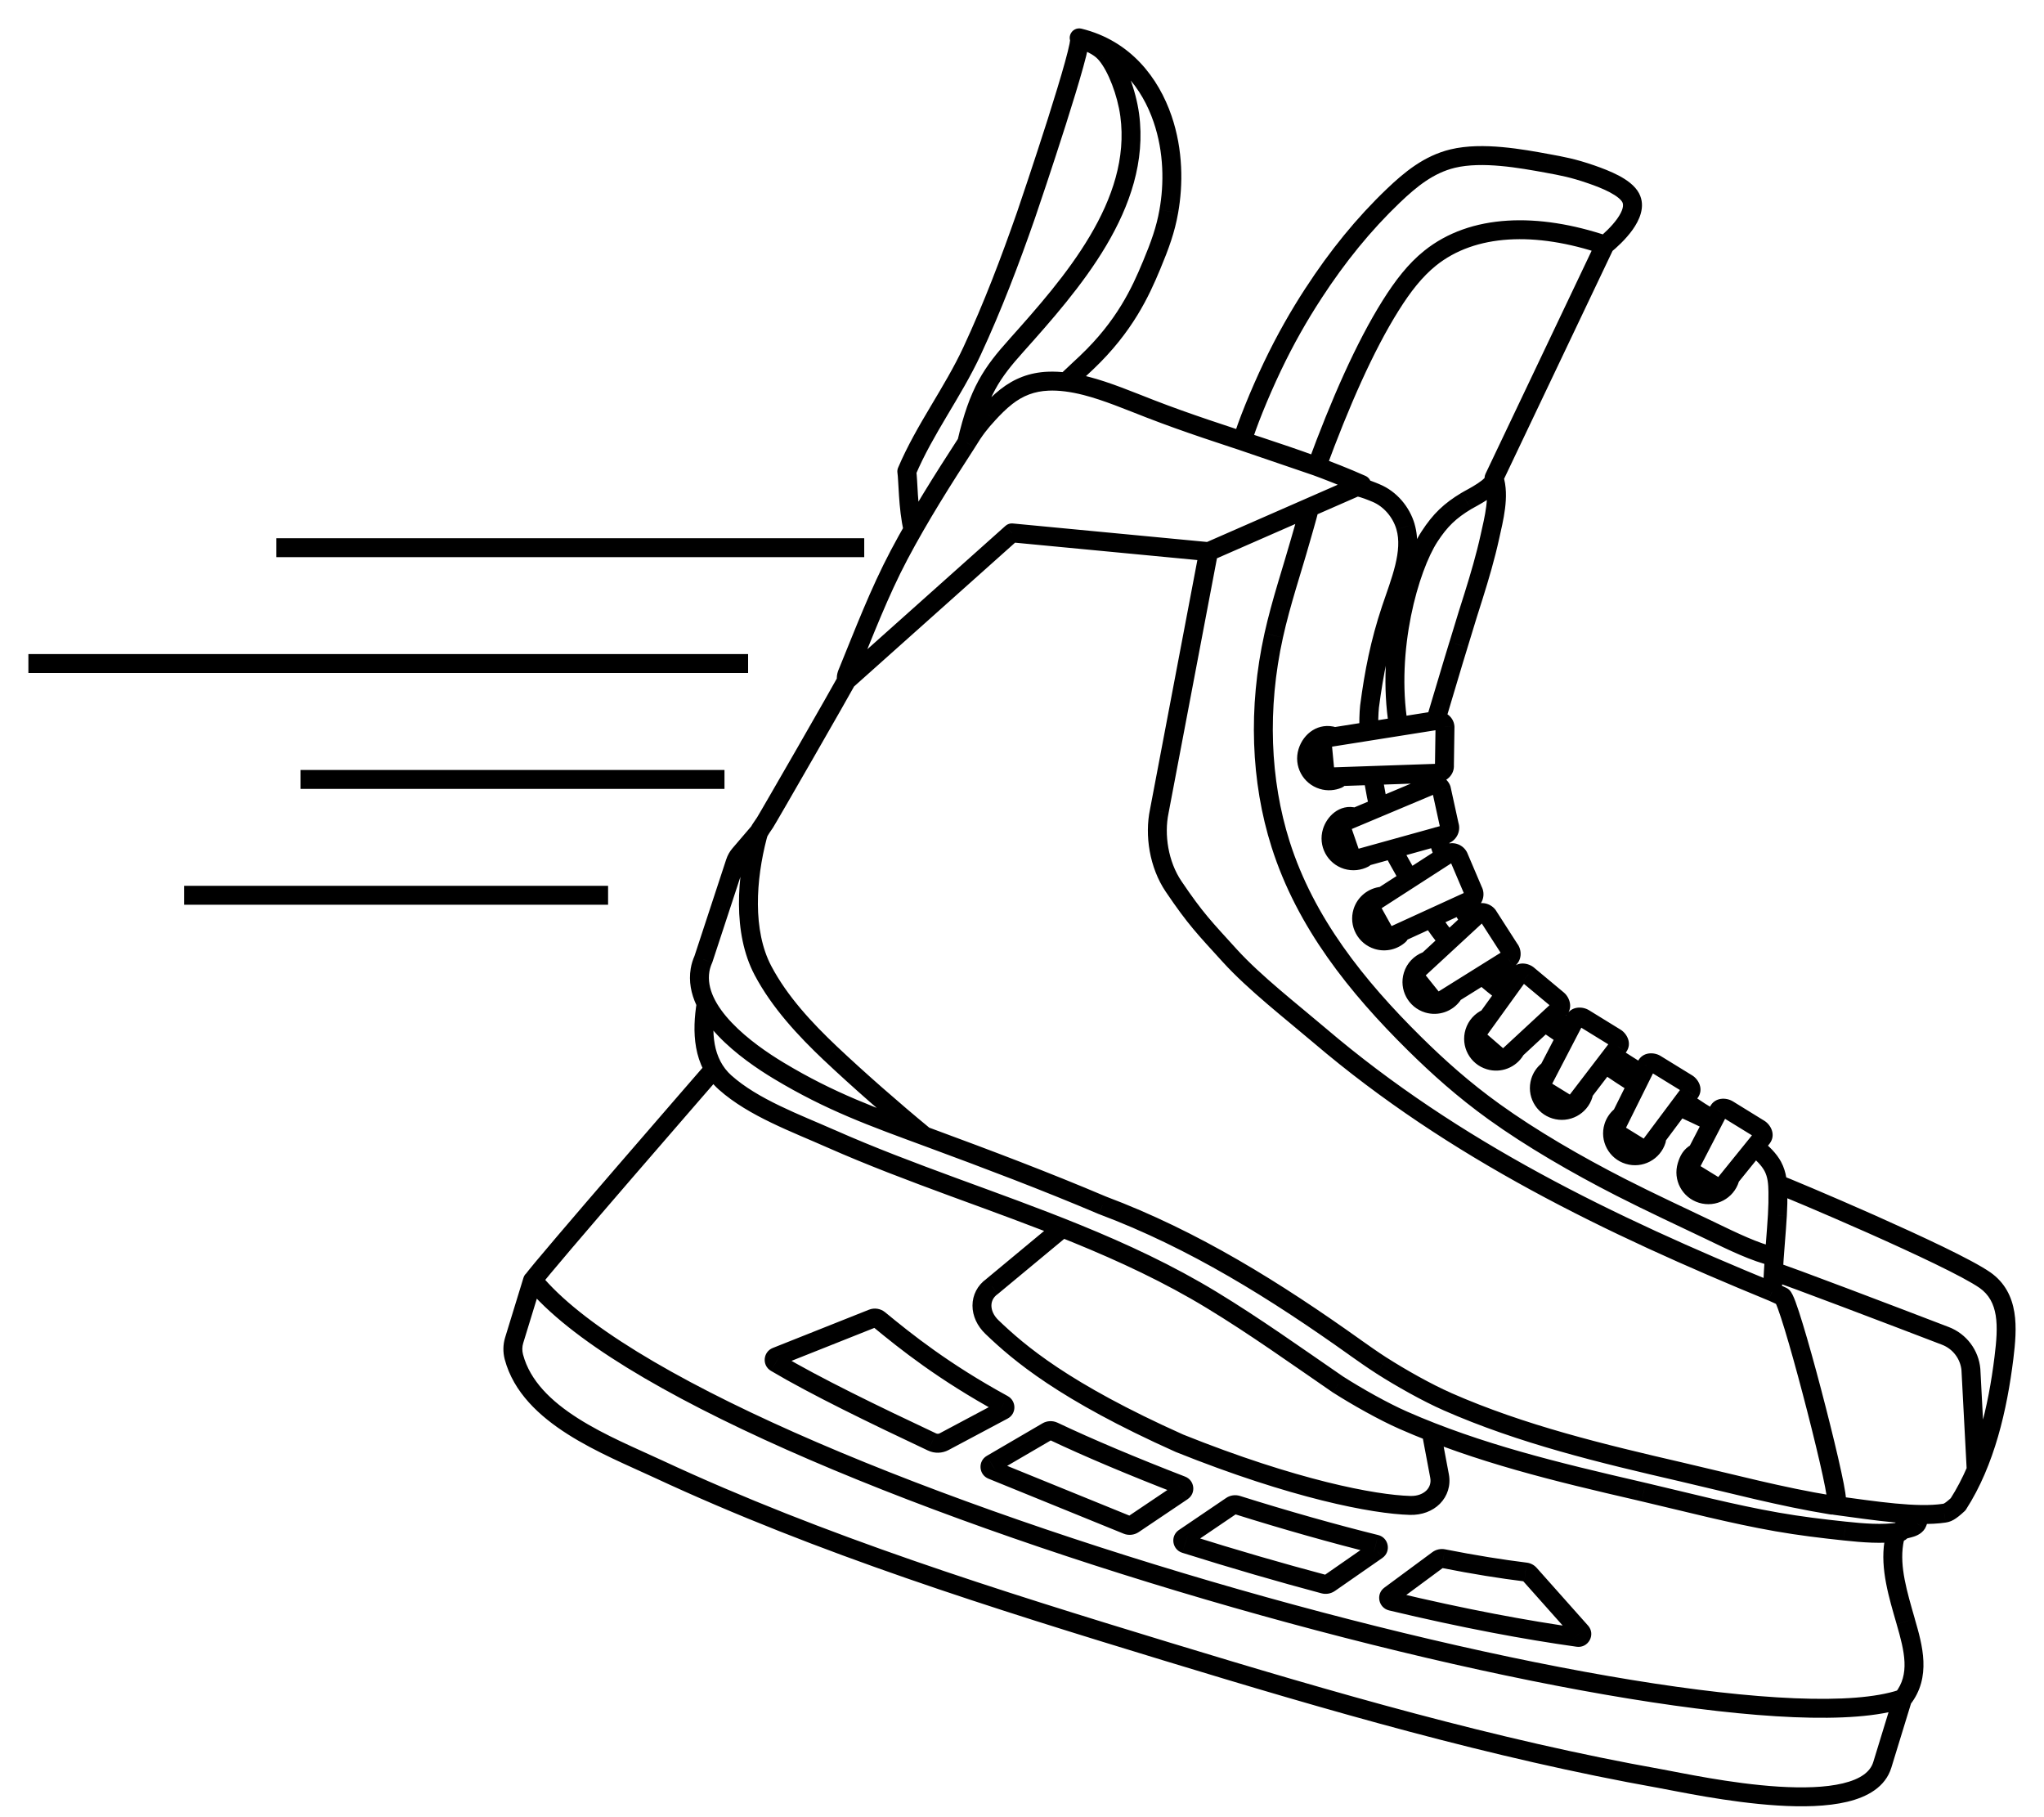 <svg width="54" height="48" viewBox="0 0 54 48"  xmlns="http://www.w3.org/2000/svg">
<path d="M14.082 33.815L13.872 33.679C13.813 33.771 13.819 33.89 13.888 33.974L14.082 33.815ZM50.315 45.117C50.446 45.074 50.517 44.932 50.474 44.801C50.43 44.67 50.289 44.599 50.158 44.642L50.315 45.117ZM44.626 28.879C44.509 28.805 44.355 28.84 44.281 28.956C44.207 29.073 44.241 29.227 44.358 29.301L44.626 28.879ZM45.156 29.796C45.277 29.864 45.429 29.821 45.497 29.701C45.565 29.581 45.523 29.428 45.403 29.361L45.156 29.796ZM42.73 27.669C42.612 27.597 42.458 27.634 42.386 27.752C42.314 27.869 42.351 28.023 42.469 28.095L42.73 27.669ZM42.781 27.994L42.913 27.781L42.913 27.781L42.781 27.994ZM43.246 28.584C43.362 28.659 43.517 28.625 43.591 28.509C43.666 28.393 43.632 28.238 43.516 28.164L43.246 28.584ZM41.146 26.662C41.035 26.579 40.879 26.602 40.796 26.713C40.714 26.824 40.736 26.98 40.847 27.063L41.146 26.662ZM41.318 27.388C41.434 27.463 41.588 27.429 41.663 27.314C41.738 27.198 41.705 27.043 41.589 26.968L41.318 27.388ZM39.822 25.388C39.736 25.28 39.578 25.262 39.471 25.349C39.363 25.435 39.345 25.592 39.431 25.7L39.822 25.388ZM39.773 26.095C39.867 26.196 40.025 26.202 40.126 26.108C40.227 26.014 40.233 25.855 40.138 25.754L39.773 26.095ZM38.102 20.428C38.1 20.29 37.987 20.18 37.849 20.181C37.711 20.183 37.6 20.296 37.602 20.434L38.102 20.428ZM37.606 20.724C37.597 20.862 37.702 20.981 37.84 20.99C37.977 20.999 38.096 20.895 38.105 20.757L37.606 20.724ZM20.205 21.736L20.414 21.873L20.415 21.873L20.205 21.736ZM20.057 21.964L20.279 22.08L20.281 22.076L20.057 21.964ZM20.014 22.084L19.772 22.019L19.772 22.02L20.014 22.084ZM20.158 25.639L20.379 25.522L20.379 25.522L20.158 25.639ZM21.945 27.83L21.773 28.012L21.774 28.012L21.945 27.83ZM24.236 30.176C24.343 30.264 24.5 30.249 24.588 30.142C24.676 30.036 24.66 29.878 24.554 29.79L24.236 30.176ZM20.236 22.143C20.325 22.038 20.313 21.88 20.208 21.79C20.103 21.7 19.946 21.712 19.856 21.817L20.236 22.143ZM19.54 22.57L19.35 22.408L19.35 22.408L19.54 22.57ZM19.423 22.778L19.661 22.856L19.661 22.855L19.423 22.778ZM18.582 25.338L18.811 25.438C18.814 25.43 18.817 25.423 18.82 25.416L18.582 25.338ZM18.494 25.624L18.741 25.665L18.741 25.665L18.494 25.624ZM20.57 28.28L20.441 28.494L20.441 28.494L20.57 28.28ZM24.556 30.056L24.643 29.821L24.643 29.821L24.556 30.056ZM29.124 31.838L29.026 32.069L29.037 32.072L29.124 31.838ZM35.8 35.593L35.655 35.796L35.655 35.797L35.8 35.593ZM36.507 36.077L36.372 36.287L36.373 36.288L36.507 36.077ZM38.23 37.02L38.331 36.792L38.331 36.791L38.23 37.02ZM44.424 38.883L44.368 39.126L44.368 39.126L44.424 38.883ZM48.381 39.754L48.341 40.001L48.342 40.001L48.381 39.754ZM48.519 39.609L48.765 39.653C48.768 39.637 48.769 39.621 48.769 39.605L48.519 39.609ZM47.088 34.245L46.99 34.475L46.99 34.475L47.088 34.245ZM46.814 34.119L46.719 34.351L46.72 34.351L46.814 34.119ZM34.867 27.356L35.029 27.165L35.029 27.165L34.867 27.356ZM32.492 25.245L32.306 25.413L32.306 25.413L32.492 25.245ZM31.005 23.415L31.212 23.275L31.212 23.275L31.005 23.415ZM30.627 21.43L30.871 21.481L30.872 21.476L30.627 21.43ZM25.54 11.693L25.75 11.829L25.754 11.822L25.54 11.693ZM26.848 9.129L27.034 9.296L27.034 9.296L26.848 9.129ZM29.845 3.038L30.093 3.005L30.093 3.005L29.845 3.038ZM29.228 1.438L29.42 1.278L29.42 1.277L29.228 1.438ZM28.511 1L28.57 0.757C28.444 0.726 28.315 0.797 28.273 0.921C28.232 1.044 28.292 1.178 28.412 1.23L28.511 1ZM27.105 5.686L27.341 5.768L27.341 5.768L27.105 5.686ZM25.683 9.266L25.456 9.161L25.456 9.161L25.683 9.266ZM23.956 12.453L23.726 12.356C23.708 12.399 23.702 12.448 23.71 12.494L23.956 12.453ZM23.878 14.047C23.91 14.182 24.045 14.264 24.18 14.232C24.314 14.2 24.397 14.065 24.365 13.931L23.878 14.047ZM26.732 14.075L26.756 13.827C26.686 13.82 26.617 13.843 26.565 13.889L26.732 14.075ZM35.974 12.8L36.074 13.029C36.164 12.989 36.223 12.899 36.224 12.8C36.224 12.701 36.166 12.612 36.075 12.571L35.974 12.8ZM30.411 10.808L30.32 11.041L30.321 11.041L30.411 10.808ZM28.687 10.192L28.625 10.434L28.625 10.434L28.687 10.192ZM27.687 10.069L27.698 10.319L27.698 10.319L27.687 10.069ZM26.582 10.482L26.736 10.679L26.736 10.678L26.582 10.482ZM26.101 10.941L26.285 11.111L26.285 11.11L26.101 10.941ZM23.753 14.659L23.532 14.542L23.532 14.542L23.753 14.659ZM22.405 17.737L22.636 17.834L22.637 17.832L22.405 17.737ZM27.988 9.909C27.887 10.004 27.883 10.162 27.978 10.262C28.073 10.362 28.232 10.367 28.332 10.272L27.988 9.909ZM28.707 9.577L28.535 9.395L28.534 9.396L28.707 9.577ZM30.417 7.022L30.187 6.926L30.186 6.926L30.417 7.022ZM30.878 5.583L30.632 5.539L30.632 5.54L30.878 5.583ZM30.714 3.142L30.477 3.223L30.477 3.223L30.714 3.142ZM34.841 13.462C34.874 13.328 34.792 13.192 34.658 13.159C34.524 13.126 34.388 13.209 34.355 13.342L34.841 13.462ZM34.353 14.281L34.113 14.213L34.113 14.214L34.353 14.281ZM33.65 16.786L33.406 16.731L33.406 16.732L33.65 16.786ZM33.832 22.302L33.594 22.378L33.594 22.378L33.832 22.302ZM37.373 27.57L37.197 27.748L37.197 27.748L37.373 27.57ZM39.474 29.367L39.327 29.57L39.327 29.57L39.474 29.367ZM42.817 31.361L42.93 31.139L42.93 31.139L42.817 31.361ZM45.204 32.516L45.312 32.291L45.312 32.29L45.204 32.516ZM46.82 33.44C46.954 33.471 47.089 33.387 47.12 33.253C47.151 33.118 47.067 32.984 46.932 32.953L46.82 33.44ZM38.075 25.03C38.164 25.136 38.321 25.149 38.427 25.061C38.533 24.972 38.546 24.814 38.457 24.708L38.075 25.03ZM38.044 24.15C37.97 24.034 37.816 23.999 37.699 24.074C37.583 24.148 37.549 24.302 37.623 24.419L38.044 24.15ZM39.58 26.425C39.689 26.509 39.846 26.488 39.93 26.378C40.014 26.269 39.993 26.112 39.884 26.028L39.58 26.425ZM39.352 25.597C39.247 25.507 39.089 25.519 38.999 25.624C38.909 25.729 38.922 25.886 39.026 25.976L39.352 25.597ZM41.229 27.593C41.343 27.671 41.498 27.641 41.576 27.527C41.654 27.413 41.624 27.258 41.51 27.18L41.229 27.593ZM40.955 26.8C40.841 26.722 40.685 26.751 40.607 26.864C40.529 26.978 40.557 27.134 40.671 27.212L40.955 26.8ZM43.115 28.864C43.233 28.936 43.387 28.897 43.458 28.779C43.529 28.661 43.491 28.507 43.373 28.436L43.115 28.864ZM42.555 27.9C42.442 27.821 42.286 27.85 42.208 27.963C42.129 28.076 42.157 28.232 42.271 28.311L42.555 27.9ZM45.135 29.867C45.259 29.928 45.409 29.877 45.47 29.753C45.531 29.63 45.48 29.48 45.356 29.419L45.135 29.867ZM44.472 29.003C44.347 28.945 44.198 29 44.14 29.125C44.082 29.251 44.137 29.399 44.262 29.457L44.472 29.003ZM46.85 33.599L46.6 33.587L46.6 33.587L46.85 33.599ZM46.957 32.096L47.206 32.111L47.206 32.11L46.957 32.096ZM46.97 31.485L46.72 31.488L46.72 31.488L46.97 31.485ZM46.834 30.808L47.054 30.69L47.054 30.689L46.834 30.808ZM46.511 30.098C46.401 30.014 46.244 30.034 46.16 30.144C46.076 30.253 46.097 30.41 46.206 30.494L46.511 30.098ZM37.055 22.39C36.996 22.265 36.847 22.212 36.722 22.271C36.598 22.33 36.544 22.479 36.603 22.604L37.055 22.39ZM37.084 22.968L37.303 22.848L37.303 22.848L37.084 22.968ZM37.005 23.345C37.07 23.466 37.222 23.512 37.343 23.446C37.465 23.38 37.51 23.228 37.444 23.107L37.005 23.345ZM36.524 20.499C36.505 20.363 36.378 20.268 36.242 20.287C36.105 20.306 36.01 20.433 36.029 20.57L36.524 20.499ZM36.304 20.706L36.057 20.746L36.057 20.747L36.304 20.706ZM36.184 21.383C36.215 21.517 36.349 21.601 36.484 21.569C36.618 21.538 36.702 21.403 36.67 21.269L36.184 21.383ZM35.899 12.609C35.764 12.581 35.632 12.669 35.604 12.804C35.576 12.939 35.664 13.071 35.799 13.099L35.899 12.609ZM36.35 13.022L36.445 12.791L36.444 12.79L36.35 13.022ZM37.132 13.914L36.892 13.983L36.892 13.984L37.132 13.914ZM36.748 16.098L36.51 16.019L36.51 16.019L36.748 16.098ZM36.181 18.662L35.933 18.629L35.933 18.637L36.181 18.662ZM35.915 19.323C35.919 19.461 36.034 19.569 36.172 19.565C36.31 19.561 36.419 19.446 36.414 19.308L35.915 19.323ZM47.042 31.04C46.912 30.995 46.77 31.065 46.725 31.195C46.68 31.326 46.749 31.468 46.88 31.513L47.042 31.04ZM52.44 33.813L52.584 33.609L52.582 33.608L52.44 33.813ZM52.941 35.867L53.19 35.898L53.19 35.898L52.941 35.867ZM51.732 39.734L51.902 39.917C51.917 39.903 51.931 39.887 51.942 39.869L51.732 39.734ZM51.364 39.97L51.4 40.218L51.402 40.217L51.364 39.97ZM48.509 39.517C48.372 39.498 48.246 39.594 48.228 39.731C48.21 39.868 48.306 39.994 48.443 40.012L48.509 39.517ZM46.918 33.342C46.785 33.305 46.647 33.383 46.61 33.516C46.573 33.649 46.651 33.786 46.784 33.824L46.918 33.342ZM51.395 35.287L51.484 35.053L51.484 35.053L51.395 35.287ZM52.07 36.185L52.319 36.172L52.319 36.164L52.07 36.185ZM51.959 38.841C51.966 38.979 52.083 39.085 52.221 39.078C52.359 39.07 52.465 38.953 52.458 38.815L51.959 38.841ZM19.009 28.45C19.1 28.346 19.089 28.188 18.984 28.097C18.88 28.006 18.722 28.017 18.632 28.122L19.009 28.45ZM50.951 40.113C50.993 39.981 50.92 39.841 50.788 39.8C50.657 39.758 50.516 39.831 50.474 39.963L50.951 40.113ZM50.642 40.244L50.857 40.373L50.858 40.37L50.642 40.244ZM50.174 40.454L50.316 40.66L50.316 40.66L50.174 40.454ZM50.032 40.758L50.279 40.797L50.279 40.797L50.032 40.758ZM50.347 42.832L50.107 42.901L50.107 42.902L50.347 42.832ZM50.071 44.718C49.986 44.826 50.004 44.983 50.112 45.069C50.221 45.154 50.378 45.136 50.464 45.028L50.071 44.718ZM32.819 11.648L32.578 11.581C32.542 11.708 32.613 11.842 32.738 11.885L32.819 11.648ZM33.618 9.676L33.843 9.784L33.843 9.784L33.618 9.676ZM34.703 7.744L34.912 7.881L34.912 7.88L34.703 7.744ZM36.813 5.169L36.64 4.988L36.64 4.988L36.813 5.169ZM38.378 4.189L38.32 3.946L38.32 3.946L38.378 4.189ZM40.871 4.314L40.917 4.069L40.916 4.069L40.871 4.314ZM42.038 4.605L42.119 4.369L42.119 4.369L42.038 4.605ZM43.082 5.225L42.86 5.341L42.861 5.341L43.082 5.225ZM37.781 6.821L37.937 7.016L37.937 7.016L37.781 6.821ZM36.742 8.067L36.953 8.2L36.953 8.2L36.742 8.067ZM34.787 12.321L34.706 12.557C34.835 12.601 34.975 12.534 35.022 12.407L34.787 12.321ZM38.532 17.03L38.293 16.957L38.292 16.958L38.532 17.03ZM38.929 15.745L39.168 15.82L39.168 15.82L38.929 15.745ZM39.361 14.179L39.117 14.125L39.117 14.125L39.361 14.179ZM39.47 12.628L39.708 12.549C39.664 12.418 39.523 12.347 39.392 12.39C39.261 12.433 39.19 12.574 39.233 12.705L39.47 12.628ZM38.741 13.232L38.612 13.018L38.611 13.018L38.741 13.232ZM37.767 14.172L37.976 14.309L37.976 14.309L37.767 14.172ZM36.695 19.192C36.717 19.329 36.846 19.422 36.982 19.399C37.118 19.378 37.211 19.249 37.189 19.113L36.695 19.192ZM39.246 12.515C39.187 12.64 39.24 12.789 39.364 12.848C39.489 12.908 39.638 12.855 39.697 12.73L39.246 12.515ZM38.576 26.436C38.657 26.325 38.633 26.169 38.522 26.087C38.411 26.005 38.254 26.029 38.173 26.14L38.576 26.436ZM37.722 26.505L37.795 26.265L37.795 26.265L37.722 26.505ZM37.328 25.766L37.089 25.693L37.089 25.693L37.328 25.766ZM37.77 25.621C37.898 25.571 37.961 25.425 37.911 25.297C37.86 25.169 37.715 25.105 37.587 25.156L37.77 25.621ZM26.21 33.981L26.354 34.185L26.362 34.18L26.369 34.174L26.21 33.981ZM26.209 35.057L26.382 34.876L26.382 34.876L26.209 35.057ZM31.157 38.122L31.055 38.35L31.064 38.354L31.157 38.122ZM37.253 39.765L37.26 39.515L37.26 39.515L37.253 39.765ZM38.031 38.987L38.277 38.941L38.277 38.941L38.031 38.987ZM50.51 44.922C50.551 44.79 50.476 44.65 50.344 44.609C50.212 44.569 50.073 44.643 50.032 44.775L50.51 44.922ZM49.728 46.619L49.967 46.692L49.967 46.692L49.728 46.619ZM43.864 46.982L43.82 47.228L43.82 47.228L43.864 46.982ZM30.841 43.63L30.768 43.869L30.841 43.63ZM17.388 38.803L17.282 39.029L17.282 39.029L17.388 38.803ZM13.576 35.842L13.334 35.906L13.334 35.906L13.576 35.842ZM13.584 35.403L13.823 35.476L13.823 35.476L13.584 35.403ZM14.308 33.895C14.348 33.763 14.274 33.624 14.142 33.583C14.01 33.543 13.87 33.617 13.83 33.749L14.308 33.895ZM35.348 36.571L35.206 36.777L35.214 36.782L35.348 36.571ZM37.071 37.514L37.172 37.286L37.172 37.286L37.071 37.514ZM18.902 26.547C18.924 26.411 18.832 26.282 18.696 26.26C18.56 26.238 18.431 26.33 18.409 26.466L18.902 26.547ZM19.159 28.596L18.992 28.782L18.992 28.782L19.159 28.596ZM21.943 30.074L21.841 30.303L21.841 30.303L21.943 30.074ZM28.445 32.588L28.351 32.819L28.351 32.819L28.445 32.588ZM32.013 34.34L31.883 34.553L31.883 34.553L32.013 34.34ZM50.241 40.712C50.377 40.691 50.472 40.564 50.452 40.428C50.431 40.291 50.304 40.197 50.168 40.217L50.241 40.712ZM48.734 40.441L48.761 40.193L48.76 40.193L48.734 40.441ZM46.947 40.202L46.99 39.955L46.99 39.955L46.947 40.202ZM45.179 39.832L45.236 39.589L45.236 39.589L45.179 39.832ZM43.423 39.413L43.48 39.17L43.479 39.17L43.423 39.413ZM43.265 39.377L43.322 39.133L43.321 39.133L43.265 39.377ZM36.754 42.295L36.812 42.051L36.812 42.051L36.754 42.295ZM41.689 43.25L41.654 43.498L41.654 43.498L41.689 43.25ZM41.767 43.104L41.58 43.27L41.58 43.271L41.767 43.104ZM40.411 41.581L40.224 41.747L40.224 41.747L40.411 41.581ZM40.302 41.524L40.271 41.772L40.272 41.772L40.302 41.524ZM38.129 41.17L38.08 41.415L38.081 41.415L38.129 41.17ZM37.99 41.201L37.841 41L37.841 41L37.99 41.201ZM36.722 42.138L36.87 42.339L36.87 42.339L36.722 42.138ZM31.31 40.778L31.385 40.539L31.384 40.539L31.31 40.778ZM34.977 41.845L35.041 41.603L35.041 41.603L34.977 41.845ZM35.123 41.819L35.265 42.025L35.266 42.025L35.123 41.819ZM36.378 40.947L36.52 41.153L36.521 41.152L36.378 40.947ZM36.349 40.79L36.288 41.033L36.289 41.033L36.349 40.79ZM32.684 39.753L32.609 39.992L32.609 39.992L32.684 39.753ZM32.532 39.776L32.392 39.569L32.392 39.569L32.532 39.776ZM31.286 40.621L31.146 40.414L31.145 40.414L31.286 40.621ZM29.943 40.262L29.804 40.055L29.804 40.055L29.943 40.262ZM31.237 39.392L31.376 39.6L31.376 39.599L31.237 39.392ZM31.219 39.237L31.129 39.47L31.129 39.47L31.219 39.237ZM27.831 37.806L27.939 37.58L27.938 37.58L27.831 37.806ZM27.667 37.813L27.793 38.029L27.793 38.029L27.667 37.813ZM26.198 38.67L26.323 38.886L26.324 38.886L26.198 38.67ZM26.209 38.828L26.303 38.596L26.303 38.596L26.209 38.828ZM29.778 40.279L29.872 40.048L29.872 40.048L29.778 40.279ZM20.495 35.995L20.623 35.78L20.622 35.78L20.495 35.995ZM24.625 38.089L24.518 38.316L24.519 38.316L24.625 38.089ZM24.942 38.081L25.059 38.302L25.059 38.302L24.942 38.081ZM26.503 37.251L26.385 37.03L26.385 37.03L26.503 37.251ZM26.502 37.096L26.382 37.315L26.383 37.316L26.502 37.096ZM23.225 34.856L23.065 35.048L23.066 35.049L23.225 34.856ZM23.047 34.828L22.955 34.596L22.955 34.596L23.047 34.828ZM20.508 35.838L20.6 36.07L20.6 36.07L20.508 35.838ZM37.136 24.882C37.238 24.789 37.245 24.631 37.152 24.529C37.059 24.427 36.901 24.42 36.799 24.513L37.136 24.882ZM36.392 24.828L36.465 24.588L36.465 24.588L36.392 24.828ZM35.998 24.089L36.237 24.163L36.237 24.163L35.998 24.089ZM36.531 23.922C36.668 23.908 36.768 23.785 36.753 23.648C36.739 23.51 36.616 23.411 36.479 23.425L36.531 23.922ZM42.068 28.986C42.109 28.854 42.034 28.714 41.902 28.673C41.77 28.633 41.631 28.707 41.59 28.839L42.068 28.986ZM41.088 29.305L41.015 29.544L41.088 29.305ZM40.694 28.567L40.455 28.493L40.455 28.493L40.694 28.567ZM44.002 30.183C44.042 30.052 43.968 29.912 43.836 29.871C43.704 29.831 43.565 29.905 43.524 30.037L44.002 30.183ZM43.022 30.503L42.949 30.742L42.949 30.742L43.022 30.503ZM42.628 29.765L42.389 29.691L42.389 29.691L42.628 29.765ZM42.964 29.685C43.066 29.592 43.074 29.434 42.98 29.332C42.887 29.23 42.729 29.223 42.627 29.316L42.964 29.685ZM45.939 31.213C45.979 31.081 45.905 30.941 45.773 30.901C45.641 30.86 45.501 30.934 45.461 31.066L45.939 31.213ZM44.959 31.532L44.886 31.771L44.959 31.532ZM44.565 30.794L44.804 30.867L44.804 30.867L44.565 30.794ZM35 20.35L34.751 20.374L34.751 20.374L35 20.35ZM34.937 19.688L35.186 19.665L35.186 19.664L34.937 19.688ZM35.118 19.481L35.156 19.728L35.157 19.728L35.118 19.481ZM38.175 19.203L38.425 19.206C38.425 19.197 38.424 19.188 38.424 19.179L38.175 19.203ZM38.16 20.216L37.91 20.212C37.91 20.221 37.91 20.23 37.911 20.239L38.16 20.216ZM37.95 20.426L37.959 20.676L37.959 20.676L37.95 20.426ZM35.216 20.52L35.208 20.27L35.208 20.27L35.216 20.52ZM36.573 24.633L36.792 24.512L36.792 24.512L36.573 24.633ZM36.255 24.059L36.036 24.18L36.036 24.18L36.255 24.059ZM36.313 23.814L36.177 23.604L36.177 23.604L36.313 23.814ZM38.27 22.552L38.134 22.341L38.134 22.341L38.27 22.552ZM38.531 22.621L38.761 22.523C38.757 22.515 38.753 22.507 38.749 22.499L38.531 22.621ZM38.918 23.53L38.688 23.628C38.691 23.636 38.695 23.643 38.699 23.651L38.918 23.53ZM38.838 23.787L38.942 24.014L38.943 24.014L38.838 23.787ZM36.812 24.714L36.708 24.487L36.707 24.488L36.812 24.714ZM37.846 26.387L38.041 26.231L38.041 26.231L37.846 26.387ZM37.435 25.875L37.24 26.03L37.24 26.031L37.435 25.875ZM37.444 25.63L37.274 25.446L37.274 25.446L37.444 25.63ZM39.047 24.148L39.217 24.331L39.217 24.331L39.047 24.148ZM39.306 24.18L39.517 24.044C39.512 24.037 39.507 24.03 39.502 24.023L39.306 24.18ZM39.88 25.071L39.67 25.206C39.674 25.214 39.68 25.221 39.685 25.228L39.88 25.071ZM39.854 25.33L39.986 25.542L39.993 25.537L39.854 25.33ZM38.087 26.433L37.955 26.221L37.946 26.227L38.087 26.433ZM39.585 27.911L39.421 28.099L39.422 28.1L39.585 27.911ZM39.089 27.48L38.925 27.669L38.925 27.669L39.089 27.48ZM39.041 27.251L39.242 27.399L39.244 27.398L39.041 27.251ZM40.122 25.754L39.921 25.605L39.919 25.608L40.122 25.754ZM40.37 25.754L40.207 25.943L40.21 25.946L40.37 25.754ZM41.157 26.411L41.321 26.222L41.318 26.219L41.157 26.411ZM41.191 26.655L41.361 26.839L41.365 26.835L41.191 26.655ZM39.819 27.926L39.65 27.743L39.646 27.746L39.819 27.926ZM41.388 29.153L41.257 29.366L41.257 29.366L41.388 29.153ZM40.828 28.808L40.959 28.595L40.959 28.595L40.828 28.808ZM40.744 28.59L40.522 28.475L40.521 28.476L40.744 28.59ZM41.603 26.937L41.825 27.052L41.825 27.051L41.603 26.937ZM41.848 26.897L41.979 26.684L41.979 26.684L41.848 26.897ZM42.683 27.411L42.552 27.624L42.552 27.624L42.683 27.411ZM42.756 27.647L42.955 27.799L42.957 27.796L42.756 27.647ZM41.622 29.13L41.423 28.978L41.421 28.981L41.622 29.13ZM43.34 30.317L43.471 30.104L43.471 30.104L43.34 30.317ZM42.78 29.972L42.911 29.759L42.911 29.759L42.78 29.972ZM42.695 29.754L42.918 29.868L42.919 29.865L42.695 29.754ZM43.495 28.145L43.272 28.031L43.271 28.034L43.495 28.145ZM43.739 28.105L43.608 28.317L43.608 28.317L43.739 28.105ZM44.575 28.619L44.706 28.406L44.706 28.406L44.575 28.619ZM44.648 28.855L44.848 29.004L44.849 29.003L44.648 28.855ZM43.573 30.294L43.373 30.144L43.373 30.145L43.573 30.294ZM45.306 31.33L45.438 31.117L45.438 31.117L45.306 31.33ZM44.747 30.986L44.878 30.773L44.878 30.773L44.747 30.986ZM44.663 30.767L44.441 30.652L44.44 30.654L44.663 30.767ZM45.401 29.344L45.623 29.459L45.624 29.457L45.401 29.344ZM45.645 29.303L45.777 29.09L45.776 29.09L45.645 29.303ZM46.481 29.818L46.612 29.605L46.612 29.605L46.481 29.818ZM46.554 30.054L46.749 30.211L46.755 30.203L46.554 30.054ZM45.54 31.307L45.346 31.15L45.34 31.158L45.54 31.307ZM38.832 23.805C38.774 23.68 38.625 23.625 38.5 23.684C38.375 23.742 38.321 23.891 38.379 24.016L38.832 23.805ZM38.628 24.466C38.699 24.584 38.852 24.622 38.971 24.551C39.089 24.48 39.127 24.327 39.056 24.208L38.628 24.466ZM38.22 22.03C38.184 21.897 38.047 21.819 37.913 21.855C37.78 21.891 37.702 22.029 37.738 22.162L38.22 22.03ZM37.913 22.713C37.959 22.843 38.102 22.911 38.233 22.865C38.363 22.819 38.43 22.675 38.384 22.545L37.913 22.713ZM38.158 22.049L38.092 21.808L38.091 21.808L38.158 22.049ZM38.29 21.804L38.045 21.857C38.047 21.867 38.05 21.877 38.053 21.886L38.29 21.804ZM38.081 20.85L38.325 20.797C38.323 20.787 38.321 20.778 38.318 20.768L38.081 20.85ZM37.825 20.738L37.922 20.969L37.922 20.968L37.825 20.738ZM35.565 21.688L35.661 21.919L35.662 21.919L35.565 21.688ZM35.458 21.925L35.694 21.843L35.694 21.843L35.458 21.925ZM35.675 22.554L35.911 22.472L35.911 22.472L35.675 22.554ZM35.906 22.674L35.971 22.916L35.973 22.915L35.906 22.674ZM40.244 27.876C40.316 27.759 40.279 27.605 40.161 27.533C40.043 27.461 39.889 27.498 39.817 27.616L40.244 27.876ZM39.35 28.004L39.423 27.765L39.423 27.765L39.35 28.004ZM38.957 27.266L38.718 27.192L38.718 27.192L38.957 27.266ZM39.383 27.127C39.509 27.071 39.565 26.923 39.509 26.797C39.452 26.671 39.304 26.615 39.178 26.671L39.383 27.127ZM35.45 20.804C35.576 20.748 35.634 20.601 35.579 20.475C35.524 20.348 35.376 20.29 35.25 20.346L35.45 20.804ZM34.939 20.599L35.011 20.359L35.011 20.359L34.939 20.599ZM35.163 19.691C35.296 19.732 35.435 19.657 35.475 19.525C35.516 19.393 35.441 19.253 35.309 19.213L35.163 19.691ZM36.153 22.889C36.275 22.824 36.321 22.673 36.257 22.551C36.192 22.429 36.041 22.382 35.919 22.447L36.153 22.889ZM35.584 22.711L35.657 22.472L35.584 22.711ZM35.19 21.973L34.951 21.899L34.951 21.899L35.19 21.973ZM35.708 21.822C35.84 21.863 35.979 21.788 36.02 21.656C36.06 21.524 35.985 21.384 35.853 21.344L35.708 21.822ZM41.044 28.476C41.151 28.388 41.166 28.231 41.079 28.124C40.992 28.017 40.834 28.001 40.727 28.088L41.044 28.476ZM44.924 30.676C45.046 30.611 45.092 30.46 45.027 30.338C44.963 30.216 44.811 30.17 44.689 30.234L44.924 30.676ZM22.582 14.717H22.832V14.217H22.582V14.717ZM7.551 14.217H7.301V14.717H7.551V14.217ZM19.514 17.777H19.764V17.277H19.514V17.777ZM1 17.277H0.75V17.777H1V17.277ZM18.89 20.838H19.14V20.338H18.89V20.838ZM8.189 20.338H7.939V20.838H8.189V20.338ZM15.815 23.898H16.065V23.398H15.815V23.898ZM5.114 23.398H4.864V23.898H5.114V23.398ZM13.888 33.974C14.468 34.682 15.397 35.407 16.568 36.128C17.744 36.851 19.178 37.58 20.785 38.294C23.999 39.722 27.915 41.097 31.847 42.249C35.779 43.401 39.735 44.331 43.028 44.868C44.675 45.137 46.16 45.308 47.397 45.359C48.626 45.409 49.635 45.342 50.315 45.117L50.158 44.642C49.568 44.838 48.634 44.909 47.417 44.859C46.208 44.81 44.744 44.642 43.109 44.375C39.84 43.842 35.905 42.916 31.988 41.769C28.07 40.621 24.176 39.254 20.988 37.837C19.394 37.129 17.981 36.41 16.83 35.702C15.677 34.992 14.803 34.302 14.275 33.657L13.888 33.974ZM44.358 29.301C44.883 29.635 44.663 29.517 45.156 29.796L45.403 29.361C44.923 29.089 45.18 29.231 44.626 28.879L44.358 29.301ZM42.469 28.095C42.529 28.132 42.589 28.169 42.65 28.206L42.913 27.781C42.851 27.743 42.79 27.706 42.73 27.669L42.469 28.095ZM42.649 28.206C42.842 28.326 43.042 28.453 43.246 28.584L43.516 28.164C43.312 28.032 43.109 27.903 42.913 27.781L42.649 28.206ZM40.847 27.063C41.025 27.196 41.133 27.268 41.318 27.388L41.589 26.968C41.411 26.853 41.313 26.786 41.146 26.662L40.847 27.063ZM39.431 25.7C39.568 25.871 39.623 25.935 39.773 26.095L40.138 25.754C39.998 25.604 39.95 25.549 39.822 25.388L39.431 25.7ZM37.602 20.434C37.604 20.592 37.608 20.639 37.61 20.667C37.61 20.673 37.61 20.671 37.61 20.669C37.61 20.665 37.61 20.663 37.61 20.664C37.61 20.671 37.609 20.684 37.606 20.724L38.105 20.757C38.108 20.722 38.109 20.698 38.11 20.681C38.111 20.655 38.109 20.639 38.108 20.625C38.107 20.613 38.104 20.58 38.102 20.428L37.602 20.434ZM22.143 17.86C22.098 17.948 21.587 18.844 21.068 19.748C20.81 20.197 20.552 20.645 20.352 20.989C20.253 21.161 20.168 21.307 20.105 21.415C20.074 21.468 20.048 21.512 20.029 21.544C20.02 21.561 20.012 21.574 20.006 21.583C20.003 21.588 20 21.592 19.999 21.595C19.997 21.598 19.996 21.599 19.996 21.599L20.415 21.873C20.467 21.793 20.989 20.889 21.501 19.997C22.014 19.103 22.536 18.19 22.588 18.089L22.143 17.86ZM19.997 21.598C19.969 21.64 19.946 21.672 19.916 21.717C19.889 21.756 19.858 21.803 19.833 21.852L20.281 22.076C20.289 22.059 20.304 22.035 20.329 21.998C20.35 21.967 20.385 21.918 20.414 21.873L19.997 21.598ZM19.835 21.848C19.802 21.913 19.786 21.969 19.772 22.019L20.256 22.148C20.266 22.107 20.271 22.094 20.279 22.08L19.835 21.848ZM19.772 22.02C19.478 23.144 19.346 24.639 19.937 25.756L20.379 25.522C19.878 24.575 19.971 23.235 20.256 22.147L19.772 22.02ZM19.937 25.756C20.395 26.622 21.091 27.366 21.773 28.012L22.117 27.648C21.445 27.013 20.798 26.314 20.379 25.522L19.937 25.756ZM21.774 28.012C22.502 28.7 23.434 29.516 24.236 30.176L24.554 29.79C23.759 29.136 22.836 28.327 22.117 27.648L21.774 28.012ZM19.856 21.817L19.35 22.408L19.73 22.733L20.236 22.143L19.856 21.817ZM19.35 22.408C19.277 22.493 19.221 22.593 19.186 22.701L19.661 22.855C19.675 22.811 19.699 22.77 19.73 22.733L19.35 22.408ZM19.186 22.7L18.345 25.26L18.82 25.416L19.661 22.856L19.186 22.7ZM18.353 25.239C18.307 25.343 18.268 25.459 18.248 25.584L18.741 25.665C18.753 25.592 18.777 25.516 18.811 25.438L18.353 25.239ZM18.248 25.584C18.135 26.266 18.518 26.883 18.972 27.36C19.433 27.845 20.021 28.241 20.441 28.494L20.699 28.066C20.294 27.822 19.75 27.453 19.334 27.015C18.91 26.57 18.668 26.108 18.741 25.665L18.248 25.584ZM20.441 28.494C21.836 29.334 22.968 29.736 24.47 30.29L24.643 29.821C23.135 29.265 22.047 28.878 20.699 28.066L20.441 28.494ZM24.47 30.29C26.003 30.856 27.527 31.431 29.026 32.068L29.222 31.608C27.711 30.966 26.177 30.387 24.643 29.821L24.47 30.29ZM29.037 32.072C31.423 32.966 33.572 34.312 35.655 35.796L35.945 35.389C33.848 33.895 31.658 32.52 29.212 31.604L29.037 32.072ZM35.655 35.797C35.896 35.967 36.108 36.117 36.372 36.287L36.642 35.867C36.389 35.704 36.186 35.56 35.944 35.389L35.655 35.797ZM36.373 36.288C36.881 36.612 37.59 37.012 38.13 37.249L38.331 36.791C37.822 36.568 37.136 36.182 36.642 35.866L36.373 36.288ZM38.129 37.249C40.131 38.131 42.272 38.642 44.368 39.126L44.48 38.639C42.38 38.153 40.283 37.652 38.331 36.792L38.129 37.249ZM44.368 39.126C45.666 39.426 47.002 39.784 48.341 40.001L48.421 39.507C47.104 39.294 45.802 38.945 44.48 38.639L44.368 39.126ZM48.342 40.001C48.35 40.002 48.483 40.034 48.602 39.95C48.714 39.873 48.749 39.745 48.765 39.653L48.273 39.566C48.268 39.594 48.264 39.601 48.266 39.596C48.269 39.59 48.282 39.564 48.316 39.541C48.352 39.515 48.389 39.509 48.412 39.508C48.427 39.507 48.439 39.51 48.421 39.507L48.342 40.001ZM48.769 39.605C48.767 39.514 48.742 39.361 48.708 39.185C48.672 39.001 48.621 38.768 48.561 38.506C48.44 37.982 48.278 37.333 48.111 36.698C47.944 36.063 47.771 35.44 47.627 34.97C47.556 34.736 47.491 34.536 47.437 34.39C47.41 34.318 47.384 34.253 47.359 34.203C47.347 34.178 47.332 34.151 47.315 34.125C47.306 34.112 47.293 34.095 47.277 34.078C47.262 34.063 47.232 34.035 47.186 34.015L46.99 34.475C46.95 34.458 46.926 34.435 46.918 34.427C46.909 34.416 46.903 34.409 46.902 34.407C46.9 34.404 46.903 34.407 46.91 34.422C46.924 34.45 46.943 34.497 46.968 34.564C47.017 34.696 47.078 34.885 47.149 35.116C47.29 35.578 47.461 36.194 47.627 36.825C47.794 37.456 47.954 38.101 48.074 38.619C48.134 38.878 48.183 39.104 48.217 39.28C48.253 39.465 48.268 39.574 48.269 39.614L48.769 39.605ZM47.186 34.015C47.155 34.002 47.117 33.983 47.067 33.959C47.02 33.937 46.964 33.911 46.909 33.888L46.72 34.351C46.76 34.367 46.804 34.388 46.851 34.41C46.895 34.431 46.946 34.456 46.99 34.475L47.186 34.015ZM46.909 33.888C42.623 32.13 38.553 30.166 35.029 27.165L34.705 27.546C38.29 30.599 42.419 32.587 46.719 34.351L46.909 33.888ZM35.029 27.165C34.273 26.522 33.314 25.778 32.676 25.077L32.306 25.413C32.972 26.146 33.979 26.928 34.705 27.546L35.029 27.165ZM32.676 25.077C32.002 24.334 31.786 24.124 31.212 23.275L30.798 23.555C31.394 24.436 31.632 24.671 32.306 25.413L32.676 25.077ZM31.212 23.275C30.863 22.759 30.753 22.046 30.871 21.481L30.382 21.378C30.238 22.064 30.367 22.918 30.798 23.555L31.212 23.275ZM30.872 21.476L32.175 14.618L31.684 14.525L30.381 21.383L30.872 21.476ZM25.784 11.749C25.937 11.085 26.098 10.646 26.292 10.289C26.486 9.933 26.719 9.648 27.034 9.296L26.662 8.963C26.34 9.322 26.076 9.641 25.853 10.05C25.63 10.459 25.456 10.946 25.296 11.637L25.784 11.749ZM27.034 9.296C27.757 8.487 28.602 7.537 29.224 6.488C29.847 5.437 30.262 4.262 30.093 3.005L29.598 3.072C29.746 4.174 29.387 5.234 28.794 6.233C28.201 7.234 27.389 8.149 26.661 8.963L27.034 9.296ZM30.093 3.005C30.009 2.385 29.742 1.662 29.42 1.278L29.037 1.599C29.278 1.887 29.521 2.509 29.598 3.072L30.093 3.005ZM29.42 1.277C29.228 1.05 29.02 0.947 28.609 0.77L28.412 1.23C28.826 1.408 28.93 1.473 29.037 1.599L29.42 1.277ZM28.412 1.23C28.349 1.203 28.315 1.158 28.299 1.128C28.283 1.1 28.277 1.076 28.275 1.066C28.272 1.046 28.273 1.037 28.273 1.047C28.272 1.063 28.267 1.098 28.256 1.156C28.234 1.269 28.192 1.434 28.136 1.638C28.024 2.045 27.857 2.588 27.681 3.144C27.327 4.255 26.937 5.407 26.869 5.604L27.341 5.768C27.411 5.567 27.802 4.41 28.157 3.295C28.334 2.738 28.503 2.188 28.618 1.771C28.675 1.564 28.721 1.385 28.747 1.253C28.759 1.188 28.769 1.125 28.772 1.072C28.773 1.048 28.774 1.01 28.766 0.971C28.762 0.952 28.739 0.826 28.609 0.77L28.412 1.23ZM26.869 5.604C26.447 6.812 25.993 8.006 25.456 9.161L25.91 9.372C26.456 8.196 26.917 6.985 27.341 5.768L26.869 5.604ZM25.456 9.161C25.208 9.696 24.902 10.202 24.591 10.726C24.282 11.245 23.97 11.781 23.726 12.356L24.187 12.551C24.415 12.011 24.711 11.502 25.02 10.981C25.327 10.465 25.648 9.934 25.91 9.372L25.456 9.161ZM23.71 12.494C23.716 12.533 23.722 12.605 23.728 12.717C23.735 12.823 23.741 12.957 23.751 13.101C23.77 13.387 23.803 13.734 23.878 14.047L24.365 13.931C24.3 13.66 24.269 13.347 24.25 13.067C24.24 12.927 24.234 12.8 24.228 12.689C24.221 12.584 24.215 12.482 24.203 12.412L23.71 12.494ZM26.708 14.324L31.906 14.82L31.953 14.322L26.756 13.827L26.708 14.324ZM32.03 14.8L36.074 13.029L35.873 12.571L31.829 14.342L32.03 14.8ZM36.075 12.571C35.203 12.183 34.288 11.87 33.355 11.561C32.419 11.252 31.465 10.948 30.501 10.575L30.321 11.041C31.3 11.42 32.269 11.729 33.198 12.036C34.131 12.344 35.025 12.651 35.872 13.028L36.075 12.571ZM30.501 10.575C29.932 10.355 29.327 10.097 28.749 9.95L28.625 10.434C29.165 10.572 29.727 10.812 30.32 11.041L30.501 10.575ZM28.749 9.95C28.382 9.856 28.014 9.804 27.676 9.819L27.698 10.319C27.973 10.306 28.289 10.348 28.625 10.434L28.749 9.95ZM27.676 9.819C27.202 9.84 26.8 9.993 26.428 10.285L26.736 10.678C27.029 10.449 27.331 10.335 27.698 10.319L27.676 9.819ZM26.429 10.284C26.238 10.432 26.06 10.616 25.916 10.772L26.285 11.11C26.424 10.959 26.579 10.8 26.736 10.679L26.429 10.284ZM25.917 10.772C25.706 11 25.547 11.198 25.326 11.563L25.754 11.822C25.956 11.488 26.095 11.317 26.285 11.111L25.917 10.772ZM25.33 11.557C24.702 12.526 24.078 13.511 23.532 14.542L23.974 14.776C24.509 13.766 25.122 12.797 25.75 11.829L25.33 11.557ZM23.532 14.542C22.999 15.551 22.596 16.612 22.174 17.643L22.637 17.832C23.066 16.785 23.456 15.756 23.974 14.776L23.532 14.542ZM22.175 17.64C22.148 17.704 22.074 17.859 22.124 18.041L22.606 17.908C22.608 17.914 22.606 17.917 22.608 17.908C22.609 17.902 22.612 17.894 22.617 17.882C22.622 17.868 22.627 17.854 22.636 17.834L22.175 17.64ZM22.532 18.161L26.898 14.262L26.565 13.889L22.199 17.788L22.532 18.161ZM28.332 10.272C28.633 9.986 28.77 9.862 28.88 9.757L28.534 9.396C28.416 9.51 28.309 9.603 27.988 9.909L28.332 10.272ZM28.879 9.758C29.925 8.766 30.358 7.815 30.648 7.118L30.186 6.926C29.908 7.596 29.507 8.473 28.535 9.395L28.879 9.758ZM30.648 7.119C30.881 6.56 31.034 6.139 31.124 5.627L30.632 5.54C30.551 5.997 30.415 6.379 30.187 6.926L30.648 7.119ZM31.124 5.627C31.256 4.889 31.26 3.963 30.951 3.061L30.477 3.223C30.753 4.027 30.753 4.865 30.632 5.539L31.124 5.627ZM30.951 3.061C30.61 2.065 29.874 1.076 28.57 0.757L28.451 1.243C29.54 1.509 30.173 2.333 30.477 3.223L30.951 3.061ZM34.355 13.342C34.288 13.619 34.148 14.09 34.113 14.213L34.594 14.35C34.625 14.239 34.77 13.749 34.841 13.462L34.355 13.342ZM34.113 14.214C33.907 14.944 33.603 15.845 33.406 16.731L33.894 16.84C34.087 15.97 34.378 15.117 34.594 14.349L34.113 14.214ZM33.406 16.732C32.972 18.692 33.048 20.659 33.594 22.378L34.07 22.226C33.554 20.598 33.478 18.721 33.894 16.84L33.406 16.732ZM33.594 22.378C34.269 24.504 35.657 26.227 37.197 27.748L37.548 27.392C36.031 25.893 34.709 24.239 34.07 22.226L33.594 22.378ZM37.197 27.748C37.833 28.375 38.501 28.975 39.327 29.57L39.62 29.164C38.82 28.588 38.171 28.007 37.548 27.392L37.197 27.748ZM39.327 29.57C40.317 30.282 41.527 30.984 42.703 31.584L42.93 31.139C41.769 30.546 40.582 29.857 39.62 29.164L39.327 29.57ZM42.703 31.584C43.51 31.996 44.304 32.362 45.096 32.741L45.312 32.29C44.512 31.907 43.73 31.547 42.93 31.139L42.703 31.584ZM45.095 32.741C45.661 33.013 46.268 33.313 46.82 33.44L46.932 32.953C46.447 32.841 45.897 32.572 45.312 32.291L45.095 32.741ZM38.457 24.708C38.305 24.528 38.167 24.342 38.044 24.15L37.623 24.419C37.758 24.632 37.91 24.835 38.075 25.03L38.457 24.708ZM39.884 26.028C39.687 25.877 39.535 25.754 39.352 25.597L39.026 25.976C39.217 26.14 39.376 26.269 39.58 26.425L39.884 26.028ZM41.51 27.18C41.324 27.053 41.139 26.927 40.955 26.8L40.671 27.212C40.856 27.34 41.043 27.467 41.229 27.593L41.51 27.18ZM43.373 28.436C43.093 28.268 42.826 28.087 42.555 27.9L42.271 28.311C42.544 28.5 42.822 28.688 43.115 28.864L43.373 28.436ZM45.356 29.419C45.047 29.267 44.75 29.132 44.472 29.003L44.262 29.457C44.544 29.588 44.833 29.719 45.135 29.867L45.356 29.419ZM47.063 34.144C47.089 33.886 47.093 33.755 47.1 33.611L46.6 33.587C46.593 33.732 46.59 33.851 46.565 34.094L47.063 34.144ZM47.1 33.612C47.111 33.397 47.13 33.139 47.151 32.874C47.172 32.611 47.193 32.342 47.206 32.111L46.707 32.082C46.694 32.307 46.673 32.57 46.653 32.835C46.632 33.098 46.612 33.364 46.6 33.587L47.1 33.612ZM47.206 32.11C47.219 31.884 47.223 31.693 47.22 31.481L46.72 31.488C46.723 31.687 46.719 31.867 46.707 32.083L47.206 32.11ZM47.22 31.481C47.217 31.263 47.205 30.971 47.054 30.69L46.614 30.926C46.703 31.092 46.717 31.275 46.72 31.488L47.22 31.481ZM47.054 30.689C46.931 30.463 46.731 30.267 46.511 30.098L46.206 30.494C46.401 30.644 46.54 30.79 46.614 30.927L47.054 30.689ZM36.603 22.604C36.698 22.804 36.762 22.902 36.865 23.089L37.303 22.848C37.186 22.636 37.142 22.572 37.055 22.39L36.603 22.604ZM36.865 23.089C36.91 23.17 36.957 23.256 37.005 23.345L37.444 23.107C37.396 23.017 37.348 22.93 37.303 22.848L36.865 23.089ZM36.029 20.57C36.042 20.659 36.044 20.664 36.057 20.746L36.551 20.665C36.536 20.576 36.536 20.582 36.524 20.499L36.029 20.57ZM36.057 20.747C36.093 20.963 36.136 21.177 36.184 21.383L36.67 21.269C36.625 21.075 36.585 20.871 36.55 20.665L36.057 20.747ZM35.799 13.099C35.975 13.135 36.136 13.205 36.257 13.254L36.444 12.79C36.34 12.748 36.13 12.656 35.899 12.609L35.799 13.099ZM36.255 13.253C36.558 13.378 36.799 13.663 36.892 13.983L37.373 13.844C37.241 13.391 36.902 12.979 36.445 12.791L36.255 13.253ZM36.892 13.984C36.972 14.258 36.947 14.572 36.861 14.926C36.774 15.283 36.637 15.64 36.51 16.019L36.985 16.177C37.101 15.828 37.254 15.429 37.347 15.044C37.442 14.655 37.488 14.241 37.372 13.844L36.892 13.984ZM36.51 16.019C36.211 16.916 36.053 17.723 35.934 18.629L36.429 18.695C36.546 17.81 36.699 17.035 36.985 16.177L36.51 16.019ZM35.933 18.637C35.913 18.835 35.907 19.07 35.915 19.323L36.414 19.308C36.407 19.069 36.413 18.857 36.43 18.687L35.933 18.637ZM46.88 31.513C46.88 31.513 46.88 31.513 46.88 31.513C46.881 31.513 46.881 31.514 46.882 31.514C46.883 31.514 46.885 31.515 46.886 31.515C46.891 31.517 46.896 31.519 46.903 31.522C46.916 31.527 46.933 31.534 46.955 31.542C46.998 31.559 47.055 31.583 47.125 31.612C47.266 31.67 47.456 31.75 47.682 31.845C48.133 32.036 48.725 32.291 49.338 32.563C49.951 32.836 50.584 33.125 51.12 33.385C51.662 33.648 52.087 33.873 52.297 34.019L52.582 33.608C52.336 33.437 51.876 33.196 51.339 32.935C50.795 32.672 50.156 32.38 49.541 32.106C48.316 31.562 47.162 31.081 47.042 31.04L46.88 31.513ZM52.295 34.017C52.551 34.198 52.674 34.441 52.724 34.744C52.775 35.059 52.744 35.426 52.693 35.836L53.19 35.898C53.24 35.489 53.281 35.057 53.217 34.664C53.151 34.259 52.973 33.884 52.584 33.609L52.295 34.017ZM52.693 35.836C52.531 37.145 52.213 38.524 51.521 39.599L51.942 39.869C52.695 38.699 53.024 37.23 53.19 35.898L52.693 35.836ZM51.562 39.551C51.452 39.652 51.395 39.693 51.365 39.71C51.352 39.717 51.347 39.719 51.346 39.719C51.344 39.72 51.341 39.721 51.325 39.723L51.402 40.217C51.454 40.209 51.523 40.196 51.614 40.144C51.693 40.098 51.784 40.027 51.902 39.917L51.562 39.551ZM51.327 39.723C50.988 39.773 50.558 39.76 50.067 39.713C49.578 39.667 49.049 39.589 48.509 39.517L48.443 40.012C48.973 40.083 49.518 40.163 50.02 40.211C50.52 40.259 50.999 40.277 51.4 40.218L51.327 39.723ZM46.784 33.824C46.932 33.865 47.727 34.16 48.668 34.516C49.601 34.868 50.655 35.271 51.305 35.52L51.484 35.053C50.834 34.804 49.779 34.4 48.845 34.048C47.921 33.699 47.094 33.391 46.918 33.342L46.784 33.824ZM51.305 35.52C51.595 35.631 51.795 35.898 51.821 36.206L52.319 36.164C52.277 35.664 51.953 35.233 51.484 35.053L51.305 35.52ZM51.82 36.198L51.959 38.841L52.458 38.815L52.319 36.172L51.82 36.198ZM14.291 33.951C14.291 33.952 14.292 33.95 14.296 33.945C14.3 33.94 14.305 33.933 14.311 33.925C14.324 33.908 14.341 33.886 14.362 33.86C14.405 33.807 14.463 33.736 14.534 33.651C14.676 33.48 14.869 33.252 15.095 32.986C15.548 32.454 16.134 31.773 16.714 31.1C17.294 30.428 17.868 29.765 18.297 29.271C18.511 29.023 18.689 28.818 18.814 28.675C18.876 28.603 18.925 28.547 18.958 28.508C18.975 28.489 18.988 28.474 18.996 28.465C19 28.46 19.004 28.456 19.006 28.453C19.007 28.452 19.008 28.451 19.008 28.451C19.009 28.45 19.009 28.45 19.009 28.45C19.009 28.45 19.009 28.45 19.009 28.45C19.009 28.45 19.009 28.45 18.82 28.286C18.632 28.122 18.632 28.122 18.632 28.122C18.632 28.122 18.632 28.122 18.631 28.122C18.631 28.122 18.631 28.122 18.631 28.123C18.63 28.123 18.63 28.124 18.628 28.125C18.626 28.128 18.623 28.132 18.619 28.137C18.61 28.147 18.597 28.161 18.581 28.18C18.547 28.219 18.498 28.275 18.436 28.347C18.311 28.491 18.133 28.696 17.919 28.943C17.49 29.438 16.916 30.101 16.335 30.774C15.755 31.446 15.168 32.128 14.714 32.662C14.488 32.928 14.293 33.158 14.149 33.331C14.012 33.496 13.906 33.626 13.872 33.679L14.291 33.951ZM50.474 39.963C50.464 39.995 50.456 40.022 50.449 40.045C50.442 40.068 50.437 40.084 50.433 40.098C50.424 40.126 50.423 40.124 50.427 40.117L50.858 40.37C50.883 40.327 50.898 40.285 50.909 40.25C50.915 40.233 50.921 40.212 50.928 40.19C50.934 40.168 50.942 40.143 50.951 40.113L50.474 39.963ZM50.428 40.115C50.439 40.097 50.45 40.094 50.439 40.1C50.426 40.107 50.403 40.115 50.362 40.126C50.331 40.134 50.266 40.149 50.219 40.163C50.167 40.179 50.097 40.204 50.032 40.248L50.316 40.66C50.316 40.66 50.318 40.658 50.326 40.655C50.335 40.651 50.346 40.647 50.362 40.642C50.402 40.63 50.43 40.625 50.49 40.609C50.571 40.588 50.756 40.539 50.857 40.373L50.428 40.115ZM50.033 40.248C49.841 40.38 49.802 40.606 49.785 40.72L50.279 40.797C50.287 40.741 50.296 40.705 50.306 40.679C50.316 40.657 50.321 40.657 50.316 40.66L50.033 40.248ZM49.785 40.72C49.671 41.447 49.906 42.203 50.107 42.901L50.588 42.763C50.377 42.029 50.186 41.392 50.279 40.797L49.785 40.72ZM50.107 42.902C50.319 43.633 50.46 44.225 50.071 44.718L50.464 45.028C51.036 44.302 50.784 43.443 50.587 42.763L50.107 42.902ZM33.06 11.716C33.166 11.339 33.489 10.526 33.843 9.784L33.392 9.568C33.033 10.321 32.696 11.164 32.578 11.581L33.06 11.716ZM33.843 9.784C34.176 9.086 34.532 8.462 34.912 7.881L34.493 7.607C34.102 8.207 33.735 8.85 33.392 9.568L33.843 9.784ZM34.912 7.88C35.534 6.925 36.213 6.088 36.986 5.349L36.64 4.988C35.836 5.756 35.133 6.624 34.493 7.608L34.912 7.88ZM36.985 5.35C37.431 4.925 37.871 4.569 38.437 4.432L38.32 3.946C37.617 4.116 37.095 4.554 36.64 4.988L36.985 5.35ZM38.437 4.432C38.793 4.347 39.216 4.345 39.645 4.384C40.072 4.422 40.487 4.499 40.827 4.56L40.916 4.069C40.58 4.007 40.143 3.927 39.69 3.886C39.239 3.845 38.753 3.842 38.32 3.946L38.437 4.432ZM40.826 4.56C41.228 4.634 41.492 4.682 41.956 4.842L42.119 4.369C41.617 4.196 41.324 4.144 40.917 4.069L40.826 4.56ZM41.956 4.842C42.145 4.907 42.355 4.987 42.532 5.081C42.72 5.181 42.825 5.273 42.86 5.341L43.304 5.11C43.193 4.898 42.968 4.746 42.767 4.639C42.554 4.527 42.315 4.437 42.119 4.369L41.956 4.842ZM42.861 5.341C42.899 5.414 42.884 5.554 42.724 5.779C42.578 5.983 42.371 6.172 42.24 6.279L42.556 6.666C42.702 6.547 42.948 6.325 43.131 6.069C43.299 5.833 43.488 5.462 43.303 5.109L42.861 5.341ZM42.478 6.235C40.646 5.616 38.851 5.64 37.624 6.626L37.937 7.016C38.971 6.184 40.558 6.114 42.318 6.709L42.478 6.235ZM37.624 6.626C37.198 6.968 36.855 7.417 36.53 7.934L36.953 8.2C37.265 7.703 37.574 7.308 37.937 7.016L37.624 6.626ZM36.53 7.934C35.827 9.052 35.166 10.566 34.552 12.234L35.022 12.407C35.632 10.749 36.278 9.274 36.953 8.2L36.53 7.934ZM34.868 12.084L32.9 11.412L32.738 11.885L34.706 12.557L34.868 12.084ZM38.169 19.107C38.662 17.445 38.722 17.266 38.771 17.102L38.292 16.958C38.245 17.116 38.182 17.304 37.689 18.965L38.169 19.107ZM38.771 17.102C39.006 16.322 39.052 16.188 39.168 15.82L38.691 15.67C38.575 16.037 38.529 16.174 38.293 16.957L38.771 17.102ZM39.168 15.82C39.331 15.301 39.487 14.772 39.605 14.233L39.117 14.125C39.003 14.643 38.852 15.155 38.691 15.67L39.168 15.82ZM39.605 14.233C39.655 14.007 39.725 13.721 39.761 13.436C39.797 13.151 39.803 12.837 39.708 12.549L39.233 12.706C39.294 12.89 39.297 13.118 39.265 13.373C39.233 13.629 39.171 13.883 39.117 14.125L39.605 14.233ZM39.233 12.705C39.217 12.656 39.229 12.619 39.233 12.61C39.237 12.602 39.235 12.608 39.218 12.627C39.183 12.666 39.121 12.715 39.038 12.77C38.863 12.886 38.705 12.961 38.612 13.018L38.87 13.446C38.9 13.428 39.14 13.302 39.315 13.186C39.408 13.124 39.509 13.049 39.585 12.966C39.623 12.925 39.665 12.872 39.693 12.808C39.721 12.742 39.74 12.65 39.708 12.55L39.233 12.705ZM38.611 13.018C38.146 13.298 37.861 13.569 37.557 14.036L37.976 14.309C38.239 13.906 38.468 13.688 38.87 13.446L38.611 13.018ZM37.557 14.036C37.264 14.486 36.968 15.265 36.786 16.174C36.602 17.087 36.528 18.156 36.695 19.192L37.189 19.113C37.033 18.149 37.102 17.142 37.276 16.273C37.452 15.399 37.73 14.687 37.976 14.309L37.557 14.036ZM42.172 6.365L39.246 12.515L39.697 12.73L42.624 6.58L42.172 6.365ZM38.173 26.14C38.089 26.255 37.938 26.309 37.795 26.265L37.649 26.744C38.001 26.851 38.37 26.717 38.576 26.436L38.173 26.14ZM37.795 26.265C37.613 26.21 37.512 26.019 37.567 25.84L37.089 25.693C36.952 26.138 37.204 26.608 37.649 26.744L37.795 26.265ZM37.567 25.84C37.599 25.736 37.675 25.659 37.77 25.621L37.587 25.156C37.357 25.247 37.167 25.437 37.089 25.693L37.567 25.84ZM27.913 32.242L26.05 33.789L26.369 34.174L28.233 32.627L27.913 32.242ZM26.065 33.778C25.82 33.951 25.692 34.211 25.692 34.487C25.692 34.759 25.816 35.027 26.036 35.237L26.382 34.876C26.246 34.747 26.192 34.604 26.192 34.487C26.192 34.373 26.242 34.266 26.354 34.185L26.065 33.778ZM26.036 35.237C26.764 35.934 27.971 36.969 31.055 38.35L31.26 37.894C28.225 36.534 27.066 35.531 26.382 34.876L26.036 35.237ZM31.064 38.354C34.111 39.576 36.252 39.988 37.246 40.015L37.26 39.515C36.349 39.49 34.269 39.101 31.25 37.89L31.064 38.354ZM37.246 40.015C37.56 40.024 37.845 39.918 38.041 39.721C38.239 39.521 38.333 39.24 38.277 38.941L37.785 39.033C37.811 39.168 37.77 39.283 37.686 39.368C37.599 39.455 37.454 39.521 37.26 39.515L37.246 40.015ZM38.277 38.941L38.052 37.746L37.56 37.839L37.785 39.033L38.277 38.941ZM50.032 44.775L49.489 46.545L49.967 46.692L50.51 44.922L50.032 44.775ZM49.489 46.545C49.41 46.802 49.156 46.994 48.686 47.107C48.224 47.218 47.624 47.232 46.988 47.193C45.718 47.113 44.394 46.823 43.908 46.736L43.82 47.228C44.279 47.31 45.65 47.609 46.957 47.691C47.61 47.733 48.269 47.721 48.803 47.593C49.33 47.467 49.809 47.206 49.967 46.692L49.489 46.545ZM43.908 46.736C39.513 45.952 35.193 44.694 30.914 43.391L30.768 43.869C35.048 45.173 39.393 46.439 43.82 47.228L43.908 46.736ZM30.914 43.391C26.371 42.007 21.787 40.576 17.494 38.576L17.282 39.029C21.612 41.046 26.228 42.486 30.768 43.869L30.914 43.391ZM17.494 38.576C16.806 38.256 15.982 37.918 15.267 37.463C14.553 37.009 14.001 36.469 13.818 35.778L13.334 35.906C13.566 36.779 14.247 37.407 14.999 37.885C15.75 38.363 16.625 38.723 17.282 39.029L17.494 38.576ZM13.818 35.778C13.791 35.677 13.793 35.573 13.823 35.476L13.345 35.329C13.287 35.518 13.285 35.718 13.334 35.906L13.818 35.778ZM13.823 35.476L14.308 33.895L13.83 33.749L13.345 35.329L13.823 35.476ZM35.214 36.782C35.722 37.106 36.431 37.506 36.97 37.743L37.172 37.286C36.663 37.062 35.977 36.676 35.483 36.36L35.214 36.782ZM18.409 26.466C18.285 27.223 18.29 28.156 18.992 28.782L19.325 28.41C18.828 27.965 18.783 27.271 18.902 26.547L18.409 26.466ZM18.992 28.782C19.39 29.137 19.884 29.419 20.383 29.659C20.877 29.898 21.403 30.108 21.841 30.303L22.044 29.846C21.58 29.64 21.086 29.444 20.6 29.209C20.117 28.976 19.671 28.718 19.325 28.409L18.992 28.782ZM21.841 30.303C22.913 30.777 24.007 31.188 25.098 31.59C26.191 31.991 27.28 32.383 28.351 32.819L28.54 32.356C27.458 31.915 26.359 31.52 25.27 31.12C24.18 30.719 23.099 30.313 22.044 29.845L21.841 30.303ZM28.351 32.819C29.572 33.317 30.765 33.873 31.883 34.553L32.143 34.126C30.994 33.427 29.774 32.859 28.54 32.356L28.351 32.819ZM31.883 34.553C33.02 35.244 34.098 36.016 35.206 36.777L35.49 36.365C34.392 35.611 33.295 34.826 32.143 34.126L31.883 34.553ZM50.168 40.217C49.718 40.284 49.246 40.244 48.761 40.193L48.708 40.69C49.191 40.741 49.721 40.789 50.241 40.712L50.168 40.217ZM48.76 40.193C48.167 40.13 47.572 40.058 46.99 39.955L46.904 40.448C47.502 40.553 48.11 40.627 48.708 40.69L48.76 40.193ZM46.99 39.955C46.404 39.853 45.82 39.725 45.236 39.589L45.123 40.076C45.711 40.213 46.304 40.343 46.904 40.448L46.99 39.955ZM45.236 39.589C44.634 39.448 44.086 39.312 43.48 39.17L43.366 39.657C43.932 39.789 44.552 39.943 45.123 40.076L45.236 39.589ZM43.479 39.17L43.322 39.133L43.209 39.62L43.366 39.657L43.479 39.17ZM43.321 39.133C41.221 38.647 39.123 38.146 37.172 37.286L36.97 37.743C38.971 38.625 41.113 39.136 43.209 39.62L43.321 39.133ZM36.696 42.538C38.62 42.998 40.278 43.306 41.654 43.498L41.723 43.002C40.365 42.813 38.722 42.508 36.812 42.051L36.696 42.538ZM41.654 43.498C41.964 43.54 42.164 43.174 41.953 42.937L41.58 43.271C41.478 43.157 41.576 42.982 41.723 43.002L41.654 43.498ZM41.953 42.938L40.598 41.415L40.224 41.747L41.58 43.27L41.953 42.938ZM40.598 41.415C40.53 41.338 40.436 41.288 40.332 41.276L40.272 41.772C40.253 41.77 40.236 41.76 40.224 41.747L40.598 41.415ZM40.332 41.276C39.709 41.199 38.989 41.085 38.178 40.925L38.081 41.415C38.903 41.578 39.635 41.694 40.271 41.772L40.332 41.276ZM38.178 40.925C38.061 40.902 37.938 40.928 37.841 41L38.138 41.402C38.12 41.415 38.1 41.419 38.08 41.415L38.178 40.925ZM37.841 41L36.573 41.937L36.87 42.339L38.138 41.402L37.841 41ZM36.574 41.936C36.339 42.109 36.42 42.472 36.697 42.538L36.812 42.051C36.943 42.082 36.984 42.255 36.87 42.339L36.574 41.936ZM31.235 41.016C32.53 41.424 33.772 41.783 34.912 42.087L35.041 41.603C33.908 41.302 32.673 40.945 31.385 40.539L31.235 41.016ZM34.912 42.087C35.034 42.119 35.163 42.096 35.265 42.025L34.981 41.614C34.997 41.602 35.02 41.598 35.041 41.603L34.912 42.087ZM35.266 42.025L36.52 41.153L36.235 40.742L34.98 41.614L35.266 42.025ZM36.521 41.152C36.759 40.986 36.691 40.617 36.408 40.547L36.289 41.033C36.154 40.999 36.121 40.822 36.234 40.743L36.521 41.152ZM36.408 40.547C35.344 40.285 34.024 39.913 32.76 39.515L32.609 39.992C33.883 40.393 35.213 40.767 36.288 41.033L36.408 40.547ZM32.76 39.515C32.636 39.476 32.5 39.495 32.392 39.569L32.673 39.983C32.654 39.995 32.631 39.998 32.609 39.992L32.76 39.515ZM32.392 39.569L31.146 40.414L31.426 40.828L32.673 39.982L32.392 39.569ZM31.145 40.414C30.91 40.574 30.967 40.933 31.235 41.016L31.384 40.539C31.512 40.579 31.54 40.75 31.427 40.827L31.145 40.414ZM30.083 40.47L31.376 39.6L31.097 39.185L29.804 40.055L30.083 40.47ZM31.376 39.599C31.605 39.445 31.562 39.102 31.309 39.004L31.129 39.47C31.009 39.424 30.987 39.259 31.097 39.185L31.376 39.599ZM31.309 39.004C30.037 38.512 28.852 38.014 27.939 37.58L27.724 38.032C28.652 38.473 29.85 38.976 31.129 39.47L31.309 39.004ZM27.938 37.58C27.811 37.52 27.663 37.526 27.54 37.597L27.793 38.029C27.771 38.041 27.745 38.042 27.725 38.032L27.938 37.58ZM27.541 37.597L26.072 38.455L26.324 38.886L27.793 38.029L27.541 37.597ZM26.072 38.455C25.828 38.596 25.856 38.955 26.115 39.059L26.303 38.596C26.427 38.646 26.441 38.818 26.323 38.886L26.072 38.455ZM26.115 39.059L29.684 40.511L29.872 40.048L26.303 38.596L26.115 39.059ZM29.683 40.511C29.815 40.565 29.965 40.549 30.083 40.47L29.804 40.055C29.824 40.041 29.85 40.039 29.872 40.048L29.683 40.511ZM20.367 36.21C21.402 36.826 23.003 37.603 24.518 38.316L24.731 37.863C23.212 37.149 21.633 36.382 20.623 35.78L20.367 36.21ZM24.519 38.316C24.691 38.397 24.891 38.391 25.059 38.302L24.824 37.861C24.795 37.876 24.76 37.877 24.731 37.863L24.519 38.316ZM25.059 38.302L26.62 37.471L26.385 37.03L24.824 37.861L25.059 38.302ZM26.62 37.471C26.862 37.343 26.855 37.002 26.621 36.876L26.383 37.316C26.274 37.256 26.267 37.093 26.385 37.03L26.62 37.471ZM26.622 36.876C25.066 36.026 24.084 35.239 23.384 34.663L23.066 35.049C23.776 35.634 24.787 36.443 26.382 37.315L26.622 36.876ZM23.385 34.664C23.265 34.564 23.1 34.538 22.955 34.596L23.139 35.06C23.115 35.07 23.087 35.066 23.065 35.048L23.385 34.664ZM22.955 34.596L20.416 35.606L20.6 36.07L23.14 35.06L22.955 34.596ZM20.416 35.606C20.158 35.708 20.123 36.065 20.367 36.21L20.622 35.78C20.741 35.851 20.721 36.022 20.6 36.07L20.416 35.606ZM36.799 24.513C36.712 24.593 36.586 24.625 36.465 24.588L36.319 25.067C36.616 25.157 36.924 25.076 37.136 24.882L36.799 24.513ZM36.465 24.588C36.283 24.533 36.182 24.342 36.237 24.163L35.759 24.016C35.623 24.461 35.874 24.931 36.319 25.067L36.465 24.588ZM36.237 24.163C36.279 24.028 36.397 23.936 36.531 23.922L36.479 23.425C36.153 23.459 35.862 23.682 35.759 24.016L36.237 24.163ZM41.59 28.839C41.535 29.019 41.343 29.122 41.161 29.066L41.015 29.544C41.46 29.68 41.932 29.43 42.068 28.986L41.59 28.839ZM41.161 29.066C40.979 29.011 40.878 28.82 40.933 28.64L40.455 28.493C40.318 28.939 40.57 29.409 41.015 29.544L41.161 29.066ZM43.524 30.037C43.469 30.217 43.277 30.319 43.095 30.264L42.949 30.742C43.394 30.878 43.865 30.628 44.002 30.183L43.524 30.037ZM43.095 30.264C42.913 30.209 42.812 30.017 42.867 29.838L42.389 29.691C42.252 30.136 42.504 30.607 42.949 30.742L43.095 30.264ZM42.867 29.838C42.886 29.777 42.92 29.726 42.964 29.685L42.627 29.316C42.52 29.414 42.435 29.541 42.389 29.691L42.867 29.838ZM45.461 31.066C45.406 31.246 45.214 31.349 45.032 31.293L44.886 31.771C45.331 31.907 45.802 31.658 45.939 31.213L45.461 31.066ZM45.032 31.293C44.85 31.238 44.749 31.047 44.804 30.867L44.326 30.721C44.189 31.166 44.441 31.636 44.886 31.771L45.032 31.293ZM35.249 20.327L35.186 19.665L34.688 19.712L34.751 20.374L35.249 20.327ZM35.186 19.664C35.188 19.69 35.178 19.71 35.17 19.719C35.163 19.727 35.157 19.728 35.156 19.728L35.08 19.234C34.865 19.267 34.664 19.455 34.688 19.712L35.186 19.664ZM35.157 19.728L37.968 19.282L37.89 18.789L35.079 19.234L35.157 19.728ZM37.967 19.283C37.967 19.283 37.962 19.283 37.953 19.278C37.944 19.272 37.928 19.255 37.926 19.226L38.424 19.179C38.397 18.896 38.123 18.753 37.891 18.789L37.967 19.283ZM37.925 19.199L37.91 20.212L38.41 20.22L38.425 19.206L37.925 19.199ZM37.911 20.239C37.908 20.211 37.921 20.191 37.929 20.183C37.936 20.176 37.941 20.176 37.941 20.176L37.959 20.676C38.194 20.668 38.435 20.476 38.409 20.193L37.911 20.239ZM37.942 20.176L35.208 20.27L35.225 20.77L37.959 20.676L37.942 20.176ZM35.208 20.27C35.209 20.27 35.215 20.27 35.223 20.277C35.233 20.284 35.246 20.301 35.249 20.326L34.751 20.374C34.775 20.63 35.007 20.777 35.225 20.77L35.208 20.27ZM36.792 24.512L36.473 23.938L36.036 24.18L36.354 24.754L36.792 24.512ZM36.473 23.938C36.487 23.962 36.483 24.001 36.449 24.023L36.177 23.604C35.981 23.73 35.928 23.984 36.036 24.18L36.473 23.938ZM36.448 24.024L38.405 22.762L38.134 22.341L36.177 23.604L36.448 24.024ZM38.405 22.762C38.367 22.786 38.327 22.768 38.312 22.743L38.749 22.499C38.629 22.285 38.35 22.202 38.134 22.341L38.405 22.762ZM38.301 22.719L38.688 23.628L39.148 23.432L38.761 22.523L38.301 22.719ZM38.699 23.651C38.685 23.625 38.691 23.58 38.733 23.56L38.943 24.014C39.177 23.905 39.256 23.624 39.137 23.409L38.699 23.651ZM38.734 23.56L36.708 24.487L36.916 24.942L38.942 24.014L38.734 23.56ZM36.707 24.488C36.743 24.471 36.778 24.488 36.792 24.512L36.354 24.754C36.463 24.951 36.707 25.039 36.917 24.941L36.707 24.488ZM38.041 26.231L37.63 25.718L37.24 26.031L37.651 26.543L38.041 26.231ZM37.631 25.719C37.637 25.726 37.642 25.738 37.642 25.754C37.641 25.771 37.634 25.794 37.613 25.813L37.274 25.446C37.098 25.609 37.109 25.867 37.24 26.03L37.631 25.719ZM37.613 25.813L39.217 24.331L38.877 23.964L37.274 25.446L37.613 25.813ZM39.217 24.331C39.194 24.352 39.166 24.357 39.148 24.355C39.13 24.352 39.118 24.344 39.111 24.336L39.502 24.023C39.358 23.844 39.073 23.782 38.877 23.964L39.217 24.331ZM39.096 24.315L39.67 25.206L40.09 24.936L39.517 24.044L39.096 24.315ZM39.685 25.228C39.678 25.219 39.672 25.205 39.674 25.186C39.676 25.167 39.688 25.14 39.714 25.122L39.993 25.537C40.216 25.387 40.219 25.093 40.075 24.914L39.685 25.228ZM39.721 25.118L37.955 26.221L38.219 26.645L39.986 25.542L39.721 25.118ZM37.946 26.227C37.969 26.211 37.993 26.209 38.009 26.212C38.024 26.215 38.035 26.223 38.041 26.231L37.651 26.543C37.782 26.707 38.031 26.774 38.228 26.64L37.946 26.227ZM39.749 27.722L39.252 27.291L38.925 27.669L39.421 28.099L39.749 27.722ZM39.252 27.292C39.254 27.293 39.261 27.299 39.264 27.315C39.267 27.331 39.267 27.365 39.242 27.399L38.839 27.104C38.691 27.305 38.785 27.548 38.925 27.669L39.252 27.292ZM39.244 27.398L40.325 25.9L39.919 25.608L38.838 27.105L39.244 27.398ZM40.323 25.902C40.294 25.942 40.255 25.951 40.235 25.951C40.217 25.951 40.208 25.944 40.207 25.943L40.533 25.564C40.385 25.436 40.09 25.376 39.921 25.606L40.323 25.902ZM40.21 25.946L40.997 26.602L41.318 26.219L40.53 25.562L40.21 25.946ZM40.994 26.599C40.992 26.598 40.984 26.59 40.981 26.571C40.978 26.55 40.983 26.509 41.018 26.476L41.365 26.835C41.571 26.636 41.471 26.351 41.321 26.222L40.994 26.599ZM41.022 26.472L39.65 27.743L39.989 28.11L41.361 26.839L41.022 26.472ZM39.646 27.746C39.677 27.717 39.709 27.713 39.725 27.714C39.74 27.715 39.747 27.72 39.748 27.721L39.422 28.1C39.561 28.22 39.814 28.278 39.993 28.107L39.646 27.746ZM41.519 28.94L40.959 28.595L40.697 29.021L41.257 29.366L41.519 28.94ZM40.959 28.595C40.961 28.596 40.968 28.602 40.974 28.616C40.98 28.632 40.986 28.666 40.967 28.704L40.521 28.476C40.407 28.7 40.541 28.925 40.697 29.021L40.959 28.595ZM40.966 28.705L41.825 27.052L41.381 26.822L40.522 28.475L40.966 28.705ZM41.825 27.051C41.804 27.094 41.766 27.11 41.746 27.113C41.728 27.116 41.718 27.111 41.717 27.11L41.979 26.684C41.81 26.58 41.511 26.569 41.381 26.823L41.825 27.051ZM41.717 27.11L42.552 27.624L42.814 27.198L41.979 26.684L41.717 27.11ZM42.552 27.624C42.551 27.623 42.541 27.617 42.535 27.598C42.529 27.577 42.527 27.536 42.556 27.497L42.957 27.796C43.129 27.566 42.982 27.301 42.814 27.198L42.552 27.624ZM42.558 27.495L41.423 28.978L41.82 29.282L42.955 27.799L42.558 27.495ZM41.421 28.981C41.446 28.947 41.478 28.938 41.494 28.936C41.509 28.934 41.517 28.939 41.519 28.94L41.257 29.366C41.413 29.462 41.673 29.48 41.822 29.279L41.421 28.981ZM43.471 30.104L42.911 29.759L42.649 30.185L43.208 30.53L43.471 30.104ZM42.911 29.759C42.913 29.76 42.92 29.765 42.926 29.78C42.931 29.795 42.938 29.829 42.918 29.868L42.473 29.64C42.358 29.864 42.493 30.09 42.649 30.185L42.911 29.759ZM42.919 29.865L43.718 28.256L43.271 28.034L42.471 29.643L42.919 29.865ZM43.717 28.258C43.695 28.302 43.657 28.317 43.638 28.321C43.619 28.324 43.61 28.319 43.608 28.317L43.87 27.892C43.703 27.789 43.402 27.776 43.272 28.031L43.717 28.258ZM43.608 28.317L44.444 28.831L44.706 28.406L43.87 27.892L43.608 28.317ZM44.444 28.831C44.442 28.83 44.433 28.824 44.427 28.805C44.421 28.786 44.418 28.745 44.447 28.705L44.849 29.003C45.02 28.773 44.874 28.509 44.706 28.406L44.444 28.831ZM44.448 28.705L43.373 30.144L43.773 30.444L44.848 29.004L44.448 28.705ZM43.373 30.145C43.398 30.111 43.43 30.102 43.446 30.1C43.461 30.099 43.469 30.103 43.471 30.104L43.208 30.529C43.365 30.626 43.625 30.643 43.774 30.443L43.373 30.145ZM45.438 31.117L44.878 30.773L44.616 31.198L45.175 31.543L45.438 31.117ZM44.878 30.773C44.88 30.774 44.887 30.779 44.893 30.794C44.899 30.809 44.905 30.843 44.885 30.881L44.44 30.654C44.326 30.877 44.459 31.102 44.616 31.199L44.878 30.773ZM44.885 30.883L45.623 29.459L45.179 29.229L44.441 30.652L44.885 30.883ZM45.624 29.457C45.602 29.501 45.564 29.516 45.544 29.52C45.526 29.523 45.517 29.518 45.515 29.517L45.776 29.09C45.609 28.988 45.308 28.976 45.178 29.23L45.624 29.457ZM45.514 29.516L46.35 30.03L46.612 29.605L45.777 29.09L45.514 29.516ZM46.35 30.03C46.348 30.029 46.339 30.023 46.333 30.005C46.327 29.985 46.324 29.944 46.353 29.905L46.755 30.203C46.926 29.972 46.779 29.708 46.612 29.605L46.35 30.03ZM46.36 29.896L45.346 31.15L45.735 31.465L46.749 30.211L46.36 29.896ZM45.34 31.158C45.365 31.124 45.397 31.115 45.413 31.113C45.428 31.112 45.436 31.116 45.438 31.117L45.175 31.543C45.332 31.64 45.592 31.657 45.741 31.456L45.34 31.158ZM38.379 24.016C38.492 24.259 38.493 24.242 38.628 24.466L39.056 24.208C38.914 23.972 38.931 24.017 38.832 23.805L38.379 24.016ZM37.738 22.162C37.794 22.367 37.846 22.526 37.913 22.713L38.384 22.545C38.32 22.366 38.272 22.22 38.22 22.03L37.738 22.162ZM38.223 22.291C38.466 22.225 38.61 21.966 38.526 21.722L38.053 21.886C38.041 21.849 38.063 21.816 38.092 21.808L38.223 22.291ZM38.534 21.751L38.325 20.797L37.837 20.904L38.045 21.857L38.534 21.751ZM38.318 20.768C38.233 20.525 37.961 20.41 37.728 20.508L37.922 20.968C37.895 20.98 37.857 20.968 37.845 20.932L38.318 20.768ZM37.728 20.508L35.468 21.458L35.662 21.919L37.922 20.969L37.728 20.508ZM35.469 21.458C35.256 21.547 35.145 21.786 35.221 22.007L35.694 21.843C35.705 21.876 35.688 21.908 35.661 21.919L35.469 21.458ZM35.221 22.007L35.439 22.636L35.911 22.472L35.694 21.843L35.221 22.007ZM35.439 22.636C35.515 22.857 35.75 22.976 35.971 22.916L35.84 22.433C35.867 22.426 35.9 22.439 35.911 22.472L35.439 22.636ZM39.817 27.616C39.738 27.746 39.577 27.812 39.423 27.765L39.278 28.243C39.654 28.358 40.049 28.197 40.244 27.876L39.817 27.616ZM39.423 27.765C39.242 27.71 39.141 27.519 39.196 27.339L38.718 27.192C38.581 27.637 38.832 28.108 39.278 28.243L39.423 27.765ZM39.196 27.339C39.226 27.241 39.295 27.167 39.383 27.127L39.178 26.671C38.965 26.767 38.792 26.951 38.718 27.192L39.196 27.339ZM35.25 20.346C35.177 20.377 35.093 20.384 35.011 20.359L34.866 20.838C35.066 20.899 35.272 20.881 35.45 20.804L35.25 20.346ZM35.011 20.359C34.83 20.304 34.729 20.113 34.784 19.933L34.306 19.787C34.169 20.232 34.42 20.702 34.866 20.838L35.011 20.359ZM34.784 19.933C34.848 19.724 35.009 19.645 35.163 19.691L35.309 19.213C34.837 19.069 34.433 19.372 34.306 19.787L34.784 19.933ZM35.919 22.447C35.841 22.488 35.748 22.5 35.657 22.472L35.511 22.951C35.733 23.018 35.963 22.989 36.153 22.889L35.919 22.447ZM35.657 22.472C35.475 22.417 35.373 22.226 35.429 22.046L34.951 21.899C34.814 22.345 35.066 22.815 35.511 22.951L35.657 22.472ZM35.429 22.046C35.451 21.973 35.5 21.9 35.557 21.856C35.609 21.816 35.656 21.807 35.708 21.822L35.853 21.344C35.619 21.273 35.407 21.341 35.253 21.459C35.104 21.573 35 21.738 34.951 21.899L35.429 22.046ZM40.933 28.64C40.954 28.573 40.993 28.517 41.044 28.476L40.727 28.088C40.603 28.19 40.506 28.328 40.455 28.493L40.933 28.64ZM44.804 30.867C44.844 30.736 44.876 30.701 44.924 30.676L44.689 30.234C44.469 30.352 44.381 30.539 44.326 30.721L44.804 30.867ZM38.091 21.808L35.839 22.433L35.973 22.915L38.224 22.29L38.091 21.808ZM22.582 14.217H7.551V14.717H22.582V14.217ZM19.514 17.277H1V17.777H19.514V17.277ZM18.89 20.338H8.189V20.838H18.89V20.338ZM15.815 23.398H5.114V23.898H15.815V23.398Z" />
</svg>
